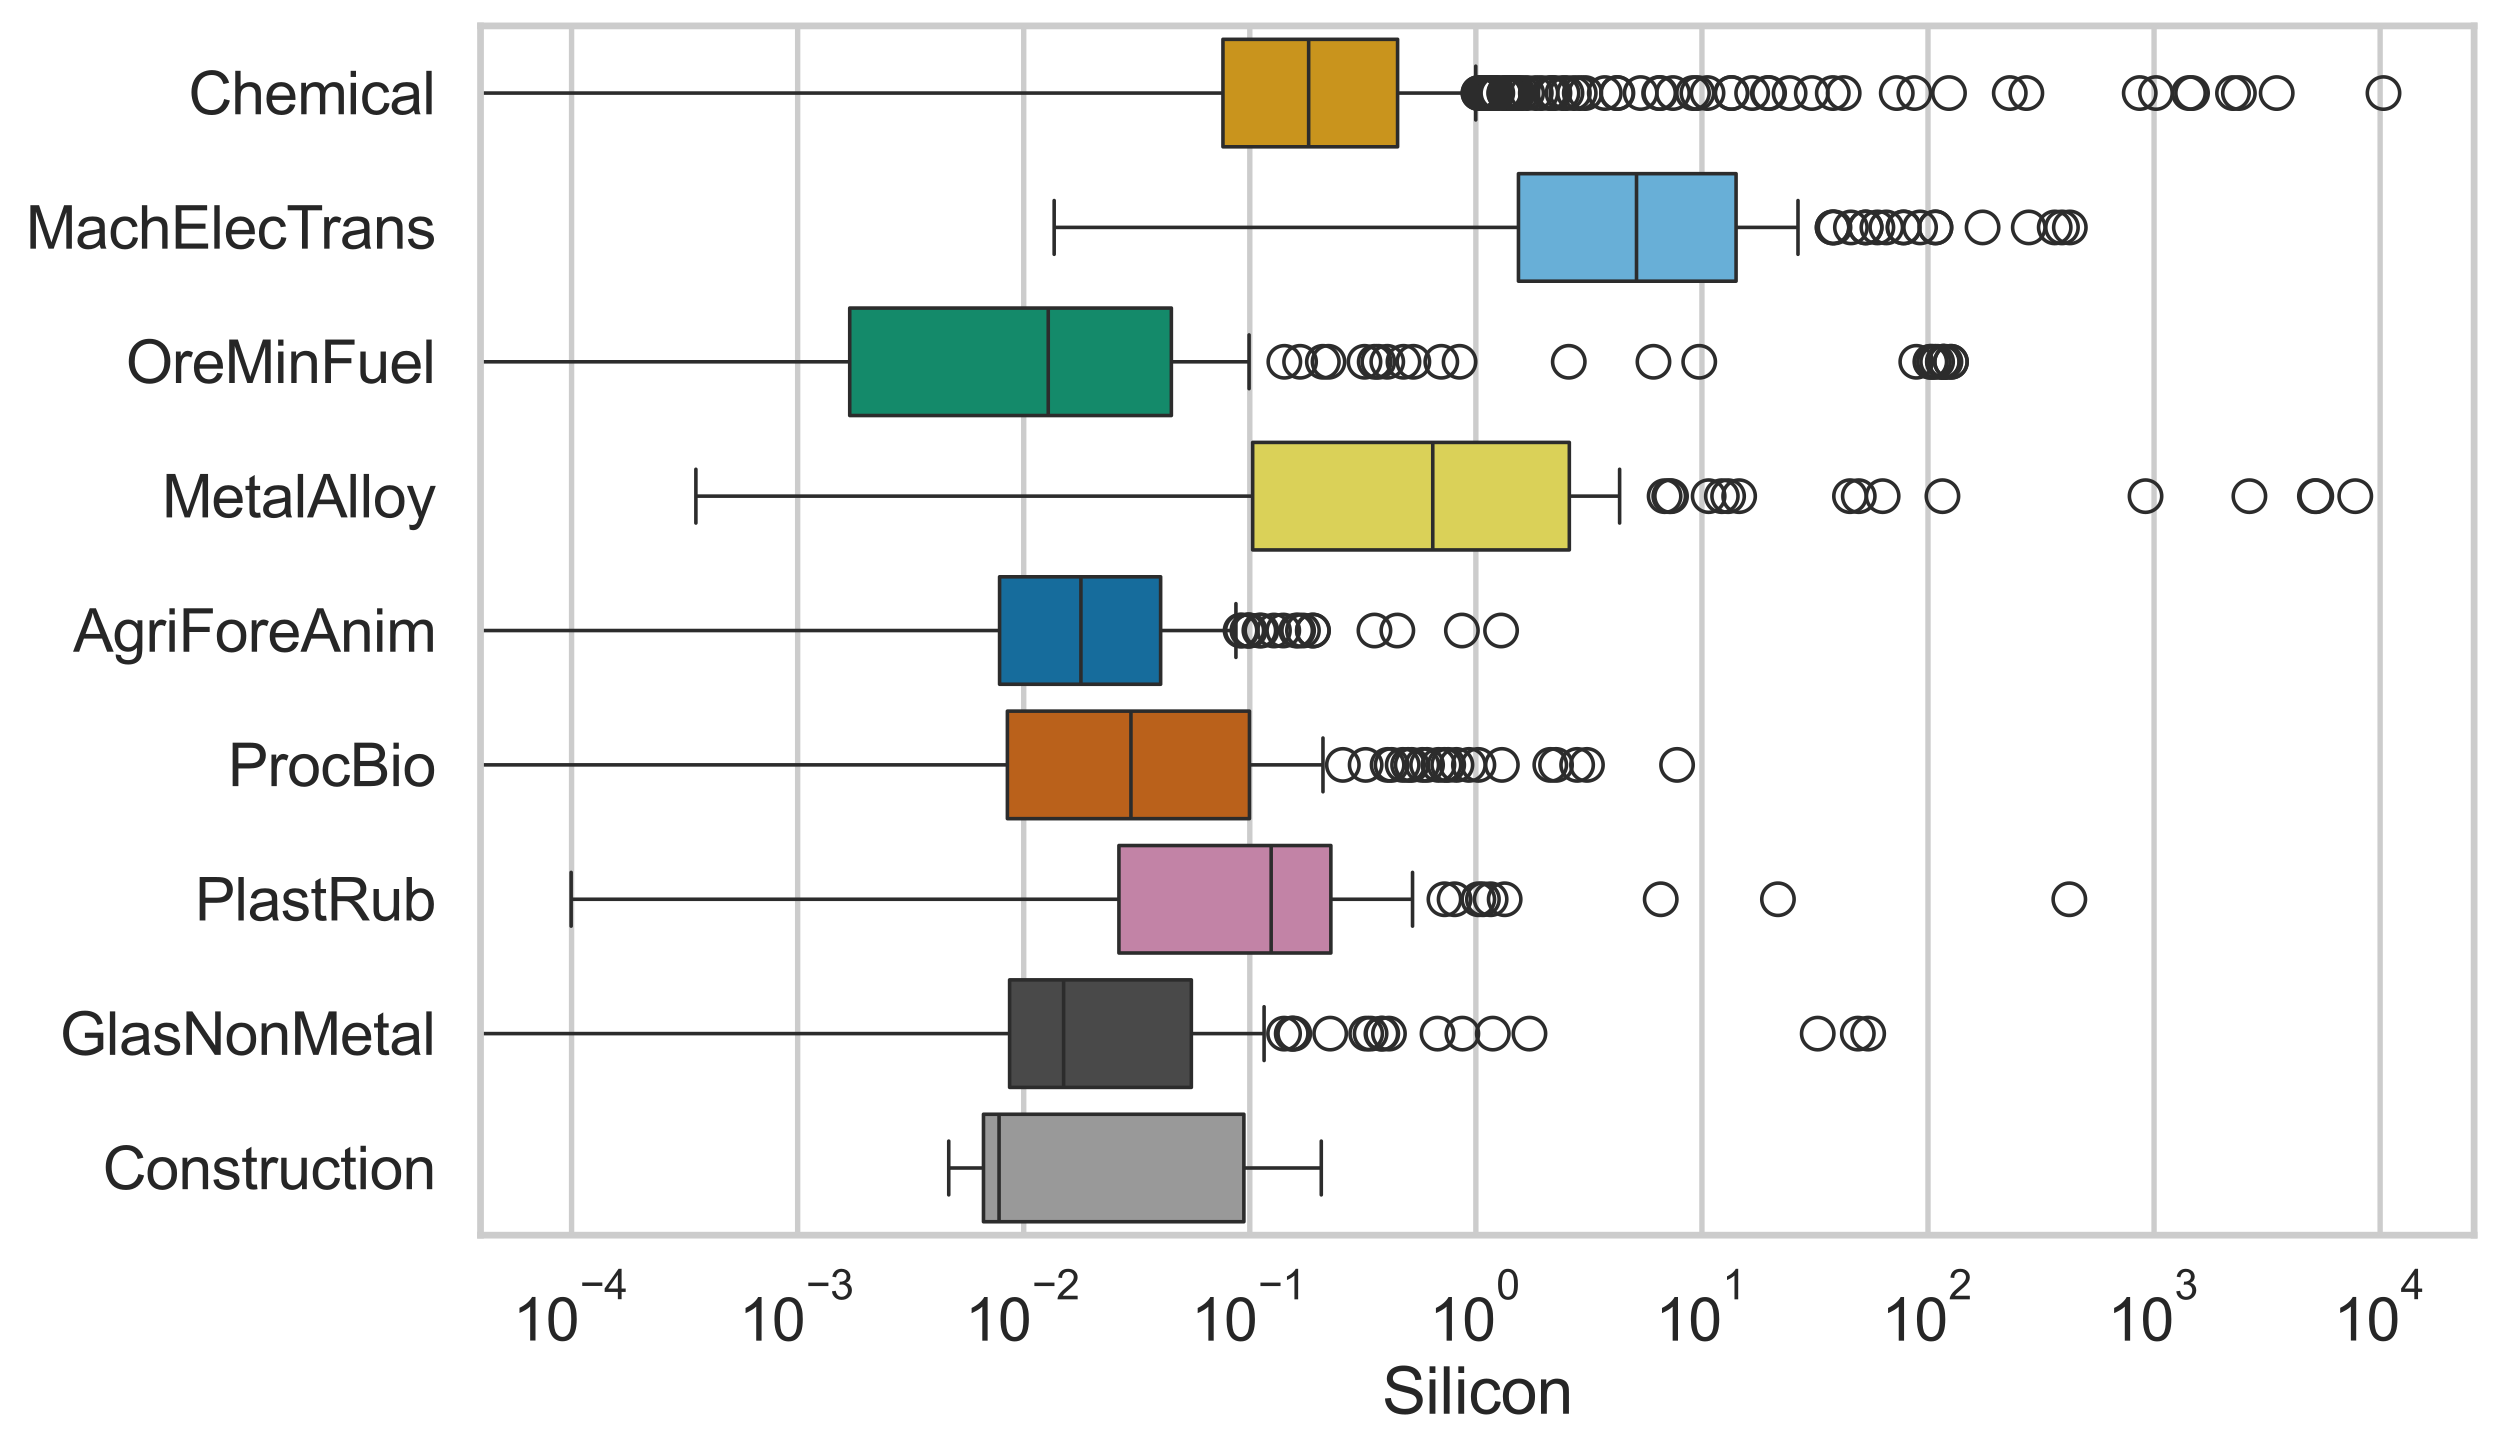 <?xml version="1.0" encoding="utf-8" standalone="no"?>
<!DOCTYPE svg PUBLIC "-//W3C//DTD SVG 1.1//EN"
  "http://www.w3.org/Graphics/SVG/1.1/DTD/svg11.dtd">
<svg xmlns:xlink="http://www.w3.org/1999/xlink" width="695.577pt" height="404.121pt" viewBox="0 0 695.577 404.121" xmlns="http://www.w3.org/2000/svg" version="1.1">
 <defs>
  <style type="text/css">*{stroke-linejoin: round; stroke-linecap: butt}</style>
 </defs>
 <g id="figure_1">
  <g id="patch_1">
   <path d="M 0 404.121 
L 695.577 404.121 
L 695.577 0 
L 0 0 
z
" style="fill: #ffffff"/>
  </g>
  <g id="axes_1">
   <g id="patch_2">
    <path d="M 133.697 343.665 
L 688.377 343.665 
L 688.377 7.2 
L 133.697 7.2 
z
" style="fill: #ffffff"/>
   </g>
   <g id="matplotlib.axis_1">
    <g id="xtick_1">
     <g id="line2d_1">
      <path d="M 159.033 343.665 
L 159.033 7.2 
" clip-path="url(#p1b2b137089)" style="fill: none; stroke: #cccccc; stroke-width: 1.5; stroke-linecap: round"/>
     </g>
     <g id="text_1">
      <!-- $\mathdefault{10^{-4}}$ -->
      <g style="fill: #262626" transform="translate(142.698 373.015) scale(0.165 -0.165)">
       <defs>
        <path id="ArialMT-31" d="M 2384 0 
L 1822 0 
L 1822 3584 
Q 1619 3391 1289 3197 
Q 959 3003 697 2906 
L 697 3450 
Q 1169 3672 1522 3987 
Q 1875 4303 2022 4600 
L 2384 4600 
L 2384 0 
z
" transform="scale(0.016)"/>
        <path id="ArialMT-30" d="M 266 2259 
Q 266 3072 433 3567 
Q 600 4063 929 4331 
Q 1259 4600 1759 4600 
Q 2128 4600 2406 4451 
Q 2684 4303 2865 4023 
Q 3047 3744 3150 3342 
Q 3253 2941 3253 2259 
Q 3253 1453 3087 958 
Q 2922 463 2592 192 
Q 2263 -78 1759 -78 
Q 1097 -78 719 397 
Q 266 969 266 2259 
z
M 844 2259 
Q 844 1131 1108 757 
Q 1372 384 1759 384 
Q 2147 384 2411 759 
Q 2675 1134 2675 2259 
Q 2675 3391 2411 3762 
Q 2147 4134 1753 4134 
Q 1366 4134 1134 3806 
Q 844 3388 844 2259 
z
" transform="scale(0.016)"/>
        <path id="ArialMT-2212" d="M 3381 1997 
L 356 1997 
L 356 2522 
L 3381 2522 
L 3381 1997 
z
" transform="scale(0.016)"/>
        <path id="ArialMT-34" d="M 2069 0 
L 2069 1097 
L 81 1097 
L 81 1613 
L 2172 4581 
L 2631 4581 
L 2631 1613 
L 3250 1613 
L 3250 1097 
L 2631 1097 
L 2631 0 
L 2069 0 
z
M 2069 1613 
L 2069 3678 
L 634 1613 
L 2069 1613 
z
" transform="scale(0.016)"/>
       </defs>
       <use xlink:href="#ArialMT-31" transform="translate(0 0.202)"/>
       <use xlink:href="#ArialMT-30" transform="translate(55.615 0.202)"/>
       <use xlink:href="#ArialMT-2212" transform="translate(112.973 69.895) scale(0.7)"/>
       <use xlink:href="#ArialMT-34" transform="translate(153.852 69.895) scale(0.7)"/>
      </g>
     </g>
    </g>
    <g id="xtick_2">
     <g id="line2d_2">
      <path d="M 221.932 343.665 
L 221.932 7.2 
" clip-path="url(#p1b2b137089)" style="fill: none; stroke: #cccccc; stroke-width: 1.5; stroke-linecap: round"/>
     </g>
     <g id="text_2">
      <!-- $\mathdefault{10^{-3}}$ -->
      <g style="fill: #262626" transform="translate(205.597 373.18) scale(0.165 -0.165)">
       <defs>
        <path id="ArialMT-33" d="M 269 1209 
L 831 1284 
Q 928 806 1161 595 
Q 1394 384 1728 384 
Q 2125 384 2398 659 
Q 2672 934 2672 1341 
Q 2672 1728 2419 1979 
Q 2166 2231 1775 2231 
Q 1616 2231 1378 2169 
L 1441 2663 
Q 1497 2656 1531 2656 
Q 1891 2656 2178 2843 
Q 2466 3031 2466 3422 
Q 2466 3731 2256 3934 
Q 2047 4138 1716 4138 
Q 1388 4138 1169 3931 
Q 950 3725 888 3313 
L 325 3413 
Q 428 3978 793 4289 
Q 1159 4600 1703 4600 
Q 2078 4600 2393 4439 
Q 2709 4278 2876 4000 
Q 3044 3722 3044 3409 
Q 3044 3113 2884 2869 
Q 2725 2625 2413 2481 
Q 2819 2388 3044 2092 
Q 3269 1797 3269 1353 
Q 3269 753 2831 336 
Q 2394 -81 1725 -81 
Q 1122 -81 723 278 
Q 325 638 269 1209 
z
" transform="scale(0.016)"/>
       </defs>
       <use xlink:href="#ArialMT-31" transform="translate(0 0.994)"/>
       <use xlink:href="#ArialMT-30" transform="translate(55.615 0.994)"/>
       <use xlink:href="#ArialMT-2212" transform="translate(112.973 70.688) scale(0.7)"/>
       <use xlink:href="#ArialMT-33" transform="translate(153.852 70.688) scale(0.7)"/>
      </g>
     </g>
    </g>
    <g id="xtick_3">
     <g id="line2d_3">
      <path d="M 284.831 343.665 
L 284.831 7.2 
" clip-path="url(#p1b2b137089)" style="fill: none; stroke: #cccccc; stroke-width: 1.5; stroke-linecap: round"/>
     </g>
     <g id="text_3">
      <!-- $\mathdefault{10^{-2}}$ -->
      <g style="fill: #262626" transform="translate(268.496 373.18) scale(0.165 -0.165)">
       <defs>
        <path id="ArialMT-32" d="M 3222 541 
L 3222 0 
L 194 0 
Q 188 203 259 391 
Q 375 700 629 1000 
Q 884 1300 1366 1694 
Q 2113 2306 2375 2664 
Q 2638 3022 2638 3341 
Q 2638 3675 2398 3904 
Q 2159 4134 1775 4134 
Q 1369 4134 1125 3890 
Q 881 3647 878 3216 
L 300 3275 
Q 359 3922 746 4261 
Q 1134 4600 1788 4600 
Q 2447 4600 2831 4234 
Q 3216 3869 3216 3328 
Q 3216 3053 3103 2787 
Q 2991 2522 2730 2228 
Q 2469 1934 1863 1422 
Q 1356 997 1212 845 
Q 1069 694 975 541 
L 3222 541 
z
" transform="scale(0.016)"/>
       </defs>
       <use xlink:href="#ArialMT-31" transform="translate(0 0.994)"/>
       <use xlink:href="#ArialMT-30" transform="translate(55.615 0.994)"/>
       <use xlink:href="#ArialMT-2212" transform="translate(112.973 70.688) scale(0.7)"/>
       <use xlink:href="#ArialMT-32" transform="translate(153.852 70.688) scale(0.7)"/>
      </g>
     </g>
    </g>
    <g id="xtick_4">
     <g id="line2d_4">
      <path d="M 347.73 343.665 
L 347.73 7.2 
" clip-path="url(#p1b2b137089)" style="fill: none; stroke: #cccccc; stroke-width: 1.5; stroke-linecap: round"/>
     </g>
     <g id="text_4">
      <!-- $\mathdefault{10^{-1}}$ -->
      <g style="fill: #262626" transform="translate(331.395 373.18) scale(0.165 -0.165)">
       <use xlink:href="#ArialMT-31" transform="translate(0 0.994)"/>
       <use xlink:href="#ArialMT-30" transform="translate(55.615 0.994)"/>
       <use xlink:href="#ArialMT-2212" transform="translate(112.973 70.688) scale(0.7)"/>
       <use xlink:href="#ArialMT-31" transform="translate(153.852 70.688) scale(0.7)"/>
      </g>
     </g>
    </g>
    <g id="xtick_5">
     <g id="line2d_5">
      <path d="M 410.63 343.665 
L 410.63 7.2 
" clip-path="url(#p1b2b137089)" style="fill: none; stroke: #cccccc; stroke-width: 1.5; stroke-linecap: round"/>
     </g>
     <g id="text_5">
      <!-- $\mathdefault{10^{0}}$ -->
      <g style="fill: #262626" transform="translate(397.677 373.18) scale(0.165 -0.165)">
       <use xlink:href="#ArialMT-31" transform="translate(0 0.994)"/>
       <use xlink:href="#ArialMT-30" transform="translate(55.615 0.994)"/>
       <use xlink:href="#ArialMT-30" transform="translate(112.973 70.688) scale(0.7)"/>
      </g>
     </g>
    </g>
    <g id="xtick_6">
     <g id="line2d_6">
      <path d="M 473.529 343.665 
L 473.529 7.2 
" clip-path="url(#p1b2b137089)" style="fill: none; stroke: #cccccc; stroke-width: 1.5; stroke-linecap: round"/>
     </g>
     <g id="text_6">
      <!-- $\mathdefault{10^{1}}$ -->
      <g style="fill: #262626" transform="translate(460.576 373.18) scale(0.165 -0.165)">
       <use xlink:href="#ArialMT-31" transform="translate(0 0.994)"/>
       <use xlink:href="#ArialMT-30" transform="translate(55.615 0.994)"/>
       <use xlink:href="#ArialMT-31" transform="translate(112.973 70.688) scale(0.7)"/>
      </g>
     </g>
    </g>
    <g id="xtick_7">
     <g id="line2d_7">
      <path d="M 536.428 343.665 
L 536.428 7.2 
" clip-path="url(#p1b2b137089)" style="fill: none; stroke: #cccccc; stroke-width: 1.5; stroke-linecap: round"/>
     </g>
     <g id="text_7">
      <!-- $\mathdefault{10^{2}}$ -->
      <g style="fill: #262626" transform="translate(523.475 373.18) scale(0.165 -0.165)">
       <use xlink:href="#ArialMT-31" transform="translate(0 0.994)"/>
       <use xlink:href="#ArialMT-30" transform="translate(55.615 0.994)"/>
       <use xlink:href="#ArialMT-32" transform="translate(112.973 70.688) scale(0.7)"/>
      </g>
     </g>
    </g>
    <g id="xtick_8">
     <g id="line2d_8">
      <path d="M 599.327 343.665 
L 599.327 7.2 
" clip-path="url(#p1b2b137089)" style="fill: none; stroke: #cccccc; stroke-width: 1.5; stroke-linecap: round"/>
     </g>
     <g id="text_8">
      <!-- $\mathdefault{10^{3}}$ -->
      <g style="fill: #262626" transform="translate(586.374 373.18) scale(0.165 -0.165)">
       <use xlink:href="#ArialMT-31" transform="translate(0 0.994)"/>
       <use xlink:href="#ArialMT-30" transform="translate(55.615 0.994)"/>
       <use xlink:href="#ArialMT-33" transform="translate(112.973 70.688) scale(0.7)"/>
      </g>
     </g>
    </g>
    <g id="xtick_9">
     <g id="line2d_9">
      <path d="M 662.226 343.665 
L 662.226 7.2 
" clip-path="url(#p1b2b137089)" style="fill: none; stroke: #cccccc; stroke-width: 1.5; stroke-linecap: round"/>
     </g>
     <g id="text_9">
      <!-- $\mathdefault{10^{4}}$ -->
      <g style="fill: #262626" transform="translate(649.274 373.015) scale(0.165 -0.165)">
       <use xlink:href="#ArialMT-31" transform="translate(0 0.202)"/>
       <use xlink:href="#ArialMT-30" transform="translate(55.615 0.202)"/>
       <use xlink:href="#ArialMT-34" transform="translate(112.973 69.895) scale(0.7)"/>
      </g>
     </g>
    </g>
    <g id="xtick_10"/>
    <g id="xtick_11"/>
    <g id="xtick_12"/>
    <g id="xtick_13"/>
    <g id="xtick_14"/>
    <g id="xtick_15"/>
    <g id="xtick_16"/>
    <g id="xtick_17"/>
    <g id="xtick_18"/>
    <g id="xtick_19"/>
    <g id="xtick_20"/>
    <g id="xtick_21"/>
    <g id="xtick_22"/>
    <g id="xtick_23"/>
    <g id="xtick_24"/>
    <g id="xtick_25"/>
    <g id="xtick_26"/>
    <g id="xtick_27"/>
    <g id="xtick_28"/>
    <g id="xtick_29"/>
    <g id="xtick_30"/>
    <g id="xtick_31"/>
    <g id="xtick_32"/>
    <g id="xtick_33"/>
    <g id="xtick_34"/>
    <g id="xtick_35"/>
    <g id="xtick_36"/>
    <g id="xtick_37"/>
    <g id="xtick_38"/>
    <g id="xtick_39"/>
    <g id="xtick_40"/>
    <g id="xtick_41"/>
    <g id="xtick_42"/>
    <g id="xtick_43"/>
    <g id="xtick_44"/>
    <g id="xtick_45"/>
    <g id="xtick_46"/>
    <g id="xtick_47"/>
    <g id="xtick_48"/>
    <g id="xtick_49"/>
    <g id="xtick_50"/>
    <g id="xtick_51"/>
    <g id="xtick_52"/>
    <g id="xtick_53"/>
    <g id="xtick_54"/>
    <g id="xtick_55"/>
    <g id="xtick_56"/>
    <g id="xtick_57"/>
    <g id="xtick_58"/>
    <g id="xtick_59"/>
    <g id="xtick_60"/>
    <g id="xtick_61"/>
    <g id="xtick_62"/>
    <g id="xtick_63"/>
    <g id="xtick_64"/>
    <g id="xtick_65"/>
    <g id="xtick_66"/>
    <g id="xtick_67"/>
    <g id="xtick_68"/>
    <g id="xtick_69"/>
    <g id="xtick_70"/>
    <g id="xtick_71"/>
    <g id="xtick_72"/>
    <g id="xtick_73"/>
    <g id="xtick_74"/>
    <g id="xtick_75"/>
    <g id="xtick_76"/>
    <g id="xtick_77"/>
    <g id="xtick_78"/>
    <g id="xtick_79"/>
    <g id="xtick_80"/>
    <g id="text_10">
     <!-- Silicon -->
     <g style="fill: #262626" transform="translate(384.525 393.344) scale(0.18 -0.18)">
      <defs>
       <path id="ArialMT-53" d="M 288 1472 
L 859 1522 
Q 900 1178 1048 958 
Q 1197 738 1509 602 
Q 1822 466 2213 466 
Q 2559 466 2825 569 
Q 3091 672 3220 851 
Q 3350 1031 3350 1244 
Q 3350 1459 3225 1620 
Q 3100 1781 2813 1891 
Q 2628 1963 1997 2114 
Q 1366 2266 1113 2400 
Q 784 2572 623 2826 
Q 463 3081 463 3397 
Q 463 3744 659 4045 
Q 856 4347 1234 4503 
Q 1613 4659 2075 4659 
Q 2584 4659 2973 4495 
Q 3363 4331 3572 4012 
Q 3781 3694 3797 3291 
L 3216 3247 
Q 3169 3681 2898 3903 
Q 2628 4125 2100 4125 
Q 1550 4125 1298 3923 
Q 1047 3722 1047 3438 
Q 1047 3191 1225 3031 
Q 1400 2872 2139 2705 
Q 2878 2538 3153 2413 
Q 3553 2228 3743 1945 
Q 3934 1663 3934 1294 
Q 3934 928 3725 604 
Q 3516 281 3123 101 
Q 2731 -78 2241 -78 
Q 1619 -78 1198 103 
Q 778 284 539 648 
Q 300 1013 288 1472 
z
" transform="scale(0.016)"/>
       <path id="ArialMT-69" d="M 425 3934 
L 425 4581 
L 988 4581 
L 988 3934 
L 425 3934 
z
M 425 0 
L 425 3319 
L 988 3319 
L 988 0 
L 425 0 
z
" transform="scale(0.016)"/>
       <path id="ArialMT-6c" d="M 409 0 
L 409 4581 
L 972 4581 
L 972 0 
L 409 0 
z
" transform="scale(0.016)"/>
       <path id="ArialMT-63" d="M 2588 1216 
L 3141 1144 
Q 3050 572 2676 248 
Q 2303 -75 1759 -75 
Q 1078 -75 664 370 
Q 250 816 250 1647 
Q 250 2184 428 2587 
Q 606 2991 970 3192 
Q 1334 3394 1763 3394 
Q 2303 3394 2647 3120 
Q 2991 2847 3088 2344 
L 2541 2259 
Q 2463 2594 2264 2762 
Q 2066 2931 1784 2931 
Q 1359 2931 1093 2626 
Q 828 2322 828 1663 
Q 828 994 1084 691 
Q 1341 388 1753 388 
Q 2084 388 2306 591 
Q 2528 794 2588 1216 
z
" transform="scale(0.016)"/>
       <path id="ArialMT-6f" d="M 213 1659 
Q 213 2581 725 3025 
Q 1153 3394 1769 3394 
Q 2453 3394 2887 2945 
Q 3322 2497 3322 1706 
Q 3322 1066 3130 698 
Q 2938 331 2570 128 
Q 2203 -75 1769 -75 
Q 1072 -75 642 372 
Q 213 819 213 1659 
z
M 791 1659 
Q 791 1022 1069 705 
Q 1347 388 1769 388 
Q 2188 388 2466 706 
Q 2744 1025 2744 1678 
Q 2744 2294 2464 2611 
Q 2184 2928 1769 2928 
Q 1347 2928 1069 2612 
Q 791 2297 791 1659 
z
" transform="scale(0.016)"/>
       <path id="ArialMT-6e" d="M 422 0 
L 422 3319 
L 928 3319 
L 928 2847 
Q 1294 3394 1984 3394 
Q 2284 3394 2536 3286 
Q 2788 3178 2913 3003 
Q 3038 2828 3088 2588 
Q 3119 2431 3119 2041 
L 3119 0 
L 2556 0 
L 2556 2019 
Q 2556 2363 2490 2533 
Q 2425 2703 2258 2804 
Q 2091 2906 1866 2906 
Q 1506 2906 1245 2678 
Q 984 2450 984 1813 
L 984 0 
L 422 0 
z
" transform="scale(0.016)"/>
      </defs>
      <use xlink:href="#ArialMT-53"/>
      <use xlink:href="#ArialMT-69" transform="translate(66.699 0)"/>
      <use xlink:href="#ArialMT-6c" transform="translate(88.916 0)"/>
      <use xlink:href="#ArialMT-69" transform="translate(111.133 0)"/>
      <use xlink:href="#ArialMT-63" transform="translate(133.35 0)"/>
      <use xlink:href="#ArialMT-6f" transform="translate(183.35 0)"/>
      <use xlink:href="#ArialMT-6e" transform="translate(238.965 0)"/>
     </g>
    </g>
   </g>
   <g id="matplotlib.axis_2">
    <g id="ytick_1">
     <g id="text_11">
      <!-- Chemical -->
      <g style="fill: #262626" transform="translate(52.428 31.798) scale(0.165 -0.165)">
       <defs>
        <path id="ArialMT-43" d="M 3763 1606 
L 4369 1453 
Q 4178 706 3683 314 
Q 3188 -78 2472 -78 
Q 1731 -78 1267 223 
Q 803 525 561 1097 
Q 319 1669 319 2325 
Q 319 3041 592 3573 
Q 866 4106 1370 4382 
Q 1875 4659 2481 4659 
Q 3169 4659 3637 4309 
Q 4106 3959 4291 3325 
L 3694 3184 
Q 3534 3684 3231 3912 
Q 2928 4141 2469 4141 
Q 1941 4141 1586 3887 
Q 1231 3634 1087 3207 
Q 944 2781 944 2328 
Q 944 1744 1114 1308 
Q 1284 872 1643 656 
Q 2003 441 2422 441 
Q 2931 441 3284 734 
Q 3638 1028 3763 1606 
z
" transform="scale(0.016)"/>
        <path id="ArialMT-68" d="M 422 0 
L 422 4581 
L 984 4581 
L 984 2938 
Q 1378 3394 1978 3394 
Q 2347 3394 2619 3248 
Q 2891 3103 3008 2847 
Q 3125 2591 3125 2103 
L 3125 0 
L 2563 0 
L 2563 2103 
Q 2563 2525 2380 2717 
Q 2197 2909 1863 2909 
Q 1613 2909 1392 2779 
Q 1172 2650 1078 2428 
Q 984 2206 984 1816 
L 984 0 
L 422 0 
z
" transform="scale(0.016)"/>
        <path id="ArialMT-65" d="M 2694 1069 
L 3275 997 
Q 3138 488 2766 206 
Q 2394 -75 1816 -75 
Q 1088 -75 661 373 
Q 234 822 234 1631 
Q 234 2469 665 2931 
Q 1097 3394 1784 3394 
Q 2450 3394 2872 2941 
Q 3294 2488 3294 1666 
Q 3294 1616 3291 1516 
L 816 1516 
Q 847 969 1125 678 
Q 1403 388 1819 388 
Q 2128 388 2347 550 
Q 2566 713 2694 1069 
z
M 847 1978 
L 2700 1978 
Q 2663 2397 2488 2606 
Q 2219 2931 1791 2931 
Q 1403 2931 1139 2672 
Q 875 2413 847 1978 
z
" transform="scale(0.016)"/>
        <path id="ArialMT-6d" d="M 422 0 
L 422 3319 
L 925 3319 
L 925 2853 
Q 1081 3097 1340 3245 
Q 1600 3394 1931 3394 
Q 2300 3394 2536 3241 
Q 2772 3088 2869 2813 
Q 3263 3394 3894 3394 
Q 4388 3394 4653 3120 
Q 4919 2847 4919 2278 
L 4919 0 
L 4359 0 
L 4359 2091 
Q 4359 2428 4304 2576 
Q 4250 2725 4106 2815 
Q 3963 2906 3769 2906 
Q 3419 2906 3187 2673 
Q 2956 2441 2956 1928 
L 2956 0 
L 2394 0 
L 2394 2156 
Q 2394 2531 2256 2718 
Q 2119 2906 1806 2906 
Q 1569 2906 1367 2781 
Q 1166 2656 1075 2415 
Q 984 2175 984 1722 
L 984 0 
L 422 0 
z
" transform="scale(0.016)"/>
        <path id="ArialMT-61" d="M 2588 409 
Q 2275 144 1986 34 
Q 1697 -75 1366 -75 
Q 819 -75 525 192 
Q 231 459 231 875 
Q 231 1119 342 1320 
Q 453 1522 633 1644 
Q 813 1766 1038 1828 
Q 1203 1872 1538 1913 
Q 2219 1994 2541 2106 
Q 2544 2222 2544 2253 
Q 2544 2597 2384 2738 
Q 2169 2928 1744 2928 
Q 1347 2928 1158 2789 
Q 969 2650 878 2297 
L 328 2372 
Q 403 2725 575 2942 
Q 747 3159 1072 3276 
Q 1397 3394 1825 3394 
Q 2250 3394 2515 3294 
Q 2781 3194 2906 3042 
Q 3031 2891 3081 2659 
Q 3109 2516 3109 2141 
L 3109 1391 
Q 3109 606 3145 398 
Q 3181 191 3288 0 
L 2700 0 
Q 2613 175 2588 409 
z
M 2541 1666 
Q 2234 1541 1622 1453 
Q 1275 1403 1131 1340 
Q 988 1278 909 1158 
Q 831 1038 831 891 
Q 831 666 1001 516 
Q 1172 366 1500 366 
Q 1825 366 2078 508 
Q 2331 650 2450 897 
Q 2541 1088 2541 1459 
L 2541 1666 
z
" transform="scale(0.016)"/>
       </defs>
       <use xlink:href="#ArialMT-43"/>
       <use xlink:href="#ArialMT-68" transform="translate(72.217 0)"/>
       <use xlink:href="#ArialMT-65" transform="translate(127.832 0)"/>
       <use xlink:href="#ArialMT-6d" transform="translate(183.447 0)"/>
       <use xlink:href="#ArialMT-69" transform="translate(266.748 0)"/>
       <use xlink:href="#ArialMT-63" transform="translate(288.965 0)"/>
       <use xlink:href="#ArialMT-61" transform="translate(338.965 0)"/>
       <use xlink:href="#ArialMT-6c" transform="translate(394.58 0)"/>
      </g>
     </g>
    </g>
    <g id="ytick_2">
     <g id="text_12">
      <!-- MachElecTrans -->
      <g style="fill: #262626" transform="translate(7.2 69.183) scale(0.165 -0.165)">
       <defs>
        <path id="ArialMT-4d" d="M 475 0 
L 475 4581 
L 1388 4581 
L 2472 1338 
Q 2622 884 2691 659 
Q 2769 909 2934 1394 
L 4031 4581 
L 4847 4581 
L 4847 0 
L 4263 0 
L 4263 3834 
L 2931 0 
L 2384 0 
L 1059 3900 
L 1059 0 
L 475 0 
z
" transform="scale(0.016)"/>
        <path id="ArialMT-45" d="M 506 0 
L 506 4581 
L 3819 4581 
L 3819 4041 
L 1113 4041 
L 1113 2638 
L 3647 2638 
L 3647 2100 
L 1113 2100 
L 1113 541 
L 3925 541 
L 3925 0 
L 506 0 
z
" transform="scale(0.016)"/>
        <path id="ArialMT-54" d="M 1659 0 
L 1659 4041 
L 150 4041 
L 150 4581 
L 3781 4581 
L 3781 4041 
L 2266 4041 
L 2266 0 
L 1659 0 
z
" transform="scale(0.016)"/>
        <path id="ArialMT-72" d="M 416 0 
L 416 3319 
L 922 3319 
L 922 2816 
Q 1116 3169 1280 3281 
Q 1444 3394 1641 3394 
Q 1925 3394 2219 3213 
L 2025 2691 
Q 1819 2813 1613 2813 
Q 1428 2813 1281 2702 
Q 1134 2591 1072 2394 
Q 978 2094 978 1738 
L 978 0 
L 416 0 
z
" transform="scale(0.016)"/>
        <path id="ArialMT-73" d="M 197 991 
L 753 1078 
Q 800 744 1014 566 
Q 1228 388 1613 388 
Q 2000 388 2187 545 
Q 2375 703 2375 916 
Q 2375 1106 2209 1216 
Q 2094 1291 1634 1406 
Q 1016 1563 777 1677 
Q 538 1791 414 1992 
Q 291 2194 291 2438 
Q 291 2659 392 2848 
Q 494 3038 669 3163 
Q 800 3259 1026 3326 
Q 1253 3394 1513 3394 
Q 1903 3394 2198 3281 
Q 2494 3169 2634 2976 
Q 2775 2784 2828 2463 
L 2278 2388 
Q 2241 2644 2061 2787 
Q 1881 2931 1553 2931 
Q 1166 2931 1000 2803 
Q 834 2675 834 2503 
Q 834 2394 903 2306 
Q 972 2216 1119 2156 
Q 1203 2125 1616 2013 
Q 2213 1853 2448 1751 
Q 2684 1650 2818 1456 
Q 2953 1263 2953 975 
Q 2953 694 2789 445 
Q 2625 197 2315 61 
Q 2006 -75 1616 -75 
Q 969 -75 630 194 
Q 291 463 197 991 
z
" transform="scale(0.016)"/>
       </defs>
       <use xlink:href="#ArialMT-4d"/>
       <use xlink:href="#ArialMT-61" transform="translate(83.301 0)"/>
       <use xlink:href="#ArialMT-63" transform="translate(138.916 0)"/>
       <use xlink:href="#ArialMT-68" transform="translate(188.916 0)"/>
       <use xlink:href="#ArialMT-45" transform="translate(244.531 0)"/>
       <use xlink:href="#ArialMT-6c" transform="translate(311.23 0)"/>
       <use xlink:href="#ArialMT-65" transform="translate(333.447 0)"/>
       <use xlink:href="#ArialMT-63" transform="translate(389.062 0)"/>
       <use xlink:href="#ArialMT-54" transform="translate(439.062 0)"/>
       <use xlink:href="#ArialMT-72" transform="translate(496.396 0)"/>
       <use xlink:href="#ArialMT-61" transform="translate(529.697 0)"/>
       <use xlink:href="#ArialMT-6e" transform="translate(585.312 0)"/>
       <use xlink:href="#ArialMT-73" transform="translate(640.928 0)"/>
      </g>
     </g>
    </g>
    <g id="ytick_3">
     <g id="text_13">
      <!-- OreMinFuel -->
      <g style="fill: #262626" transform="translate(35.013 106.568) scale(0.165 -0.165)">
       <defs>
        <path id="ArialMT-4f" d="M 309 2231 
Q 309 3372 921 4017 
Q 1534 4663 2503 4663 
Q 3138 4663 3647 4359 
Q 4156 4056 4423 3514 
Q 4691 2972 4691 2284 
Q 4691 1588 4409 1038 
Q 4128 488 3612 205 
Q 3097 -78 2500 -78 
Q 1853 -78 1343 234 
Q 834 547 571 1087 
Q 309 1628 309 2231 
z
M 934 2222 
Q 934 1394 1379 917 
Q 1825 441 2497 441 
Q 3181 441 3623 922 
Q 4066 1403 4066 2288 
Q 4066 2847 3877 3264 
Q 3688 3681 3323 3911 
Q 2959 4141 2506 4141 
Q 1863 4141 1398 3698 
Q 934 3256 934 2222 
z
" transform="scale(0.016)"/>
        <path id="ArialMT-46" d="M 525 0 
L 525 4581 
L 3616 4581 
L 3616 4041 
L 1131 4041 
L 1131 2622 
L 3281 2622 
L 3281 2081 
L 1131 2081 
L 1131 0 
L 525 0 
z
" transform="scale(0.016)"/>
        <path id="ArialMT-75" d="M 2597 0 
L 2597 488 
Q 2209 -75 1544 -75 
Q 1250 -75 995 37 
Q 741 150 617 320 
Q 494 491 444 738 
Q 409 903 409 1263 
L 409 3319 
L 972 3319 
L 972 1478 
Q 972 1038 1006 884 
Q 1059 663 1231 536 
Q 1403 409 1656 409 
Q 1909 409 2131 539 
Q 2353 669 2445 892 
Q 2538 1116 2538 1541 
L 2538 3319 
L 3100 3319 
L 3100 0 
L 2597 0 
z
" transform="scale(0.016)"/>
       </defs>
       <use xlink:href="#ArialMT-4f"/>
       <use xlink:href="#ArialMT-72" transform="translate(77.783 0)"/>
       <use xlink:href="#ArialMT-65" transform="translate(111.084 0)"/>
       <use xlink:href="#ArialMT-4d" transform="translate(166.699 0)"/>
       <use xlink:href="#ArialMT-69" transform="translate(250 0)"/>
       <use xlink:href="#ArialMT-6e" transform="translate(272.217 0)"/>
       <use xlink:href="#ArialMT-46" transform="translate(327.832 0)"/>
       <use xlink:href="#ArialMT-75" transform="translate(388.916 0)"/>
       <use xlink:href="#ArialMT-65" transform="translate(444.531 0)"/>
       <use xlink:href="#ArialMT-6c" transform="translate(500.146 0)"/>
      </g>
     </g>
    </g>
    <g id="ytick_4">
     <g id="text_14">
      <!-- MetalAlloy -->
      <g style="fill: #262626" transform="translate(45.088 143.953) scale(0.165 -0.165)">
       <defs>
        <path id="ArialMT-74" d="M 1650 503 
L 1731 6 
Q 1494 -44 1306 -44 
Q 1000 -44 831 53 
Q 663 150 594 308 
Q 525 466 525 972 
L 525 2881 
L 113 2881 
L 113 3319 
L 525 3319 
L 525 4141 
L 1084 4478 
L 1084 3319 
L 1650 3319 
L 1650 2881 
L 1084 2881 
L 1084 941 
Q 1084 700 1114 631 
Q 1144 563 1211 522 
Q 1278 481 1403 481 
Q 1497 481 1650 503 
z
" transform="scale(0.016)"/>
        <path id="ArialMT-41" d="M -9 0 
L 1750 4581 
L 2403 4581 
L 4278 0 
L 3588 0 
L 3053 1388 
L 1138 1388 
L 634 0 
L -9 0 
z
M 1313 1881 
L 2866 1881 
L 2388 3150 
Q 2169 3728 2063 4100 
Q 1975 3659 1816 3225 
L 1313 1881 
z
" transform="scale(0.016)"/>
        <path id="ArialMT-79" d="M 397 -1278 
L 334 -750 
Q 519 -800 656 -800 
Q 844 -800 956 -737 
Q 1069 -675 1141 -563 
Q 1194 -478 1313 -144 
Q 1328 -97 1363 -6 
L 103 3319 
L 709 3319 
L 1400 1397 
Q 1534 1031 1641 628 
Q 1738 1016 1872 1384 
L 2581 3319 
L 3144 3319 
L 1881 -56 
Q 1678 -603 1566 -809 
Q 1416 -1088 1222 -1217 
Q 1028 -1347 759 -1347 
Q 597 -1347 397 -1278 
z
" transform="scale(0.016)"/>
       </defs>
       <use xlink:href="#ArialMT-4d"/>
       <use xlink:href="#ArialMT-65" transform="translate(83.301 0)"/>
       <use xlink:href="#ArialMT-74" transform="translate(138.916 0)"/>
       <use xlink:href="#ArialMT-61" transform="translate(166.699 0)"/>
       <use xlink:href="#ArialMT-6c" transform="translate(222.314 0)"/>
       <use xlink:href="#ArialMT-41" transform="translate(244.531 0)"/>
       <use xlink:href="#ArialMT-6c" transform="translate(311.23 0)"/>
       <use xlink:href="#ArialMT-6c" transform="translate(333.447 0)"/>
       <use xlink:href="#ArialMT-6f" transform="translate(355.664 0)"/>
       <use xlink:href="#ArialMT-79" transform="translate(411.279 0)"/>
      </g>
     </g>
    </g>
    <g id="ytick_5">
     <g id="text_15">
      <!-- AgriForeAnim -->
      <g style="fill: #262626" transform="translate(20.341 181.337) scale(0.165 -0.165)">
       <defs>
        <path id="ArialMT-67" d="M 319 -275 
L 866 -356 
Q 900 -609 1056 -725 
Q 1266 -881 1628 -881 
Q 2019 -881 2231 -725 
Q 2444 -569 2519 -288 
Q 2563 -116 2559 434 
Q 2191 0 1641 0 
Q 956 0 581 494 
Q 206 988 206 1678 
Q 206 2153 378 2554 
Q 550 2956 876 3175 
Q 1203 3394 1644 3394 
Q 2231 3394 2613 2919 
L 2613 3319 
L 3131 3319 
L 3131 450 
Q 3131 -325 2973 -648 
Q 2816 -972 2473 -1159 
Q 2131 -1347 1631 -1347 
Q 1038 -1347 672 -1080 
Q 306 -813 319 -275 
z
M 784 1719 
Q 784 1066 1043 766 
Q 1303 466 1694 466 
Q 2081 466 2343 764 
Q 2606 1063 2606 1700 
Q 2606 2309 2336 2618 
Q 2066 2928 1684 2928 
Q 1309 2928 1046 2623 
Q 784 2319 784 1719 
z
" transform="scale(0.016)"/>
       </defs>
       <use xlink:href="#ArialMT-41"/>
       <use xlink:href="#ArialMT-67" transform="translate(66.699 0)"/>
       <use xlink:href="#ArialMT-72" transform="translate(122.314 0)"/>
       <use xlink:href="#ArialMT-69" transform="translate(155.615 0)"/>
       <use xlink:href="#ArialMT-46" transform="translate(177.832 0)"/>
       <use xlink:href="#ArialMT-6f" transform="translate(238.916 0)"/>
       <use xlink:href="#ArialMT-72" transform="translate(294.531 0)"/>
       <use xlink:href="#ArialMT-65" transform="translate(327.832 0)"/>
       <use xlink:href="#ArialMT-41" transform="translate(383.447 0)"/>
       <use xlink:href="#ArialMT-6e" transform="translate(450.146 0)"/>
       <use xlink:href="#ArialMT-69" transform="translate(505.762 0)"/>
       <use xlink:href="#ArialMT-6d" transform="translate(527.979 0)"/>
      </g>
     </g>
    </g>
    <g id="ytick_6">
     <g id="text_16">
      <!-- ProcBio -->
      <g style="fill: #262626" transform="translate(63.424 218.722) scale(0.165 -0.165)">
       <defs>
        <path id="ArialMT-50" d="M 494 0 
L 494 4581 
L 2222 4581 
Q 2678 4581 2919 4538 
Q 3256 4481 3484 4323 
Q 3713 4166 3852 3881 
Q 3991 3597 3991 3256 
Q 3991 2672 3619 2267 
Q 3247 1863 2275 1863 
L 1100 1863 
L 1100 0 
L 494 0 
z
M 1100 2403 
L 2284 2403 
Q 2872 2403 3119 2622 
Q 3366 2841 3366 3238 
Q 3366 3525 3220 3729 
Q 3075 3934 2838 4000 
Q 2684 4041 2272 4041 
L 1100 4041 
L 1100 2403 
z
" transform="scale(0.016)"/>
        <path id="ArialMT-42" d="M 469 0 
L 469 4581 
L 2188 4581 
Q 2713 4581 3030 4442 
Q 3347 4303 3526 4014 
Q 3706 3725 3706 3409 
Q 3706 3116 3547 2856 
Q 3388 2597 3066 2438 
Q 3481 2316 3704 2022 
Q 3928 1728 3928 1328 
Q 3928 1006 3792 729 
Q 3656 453 3456 303 
Q 3256 153 2954 76 
Q 2653 0 2216 0 
L 469 0 
z
M 1075 2656 
L 2066 2656 
Q 2469 2656 2644 2709 
Q 2875 2778 2992 2937 
Q 3109 3097 3109 3338 
Q 3109 3566 3000 3739 
Q 2891 3913 2687 3977 
Q 2484 4041 1991 4041 
L 1075 4041 
L 1075 2656 
z
M 1075 541 
L 2216 541 
Q 2509 541 2628 563 
Q 2838 600 2978 687 
Q 3119 775 3209 942 
Q 3300 1109 3300 1328 
Q 3300 1584 3169 1773 
Q 3038 1963 2805 2039 
Q 2572 2116 2134 2116 
L 1075 2116 
L 1075 541 
z
" transform="scale(0.016)"/>
       </defs>
       <use xlink:href="#ArialMT-50"/>
       <use xlink:href="#ArialMT-72" transform="translate(66.699 0)"/>
       <use xlink:href="#ArialMT-6f" transform="translate(100 0)"/>
       <use xlink:href="#ArialMT-63" transform="translate(155.615 0)"/>
       <use xlink:href="#ArialMT-42" transform="translate(205.615 0)"/>
       <use xlink:href="#ArialMT-69" transform="translate(272.314 0)"/>
       <use xlink:href="#ArialMT-6f" transform="translate(294.531 0)"/>
      </g>
     </g>
    </g>
    <g id="ytick_7">
     <g id="text_17">
      <!-- PlastRub -->
      <g style="fill: #262626" transform="translate(54.248 256.107) scale(0.165 -0.165)">
       <defs>
        <path id="ArialMT-52" d="M 503 0 
L 503 4581 
L 2534 4581 
Q 3147 4581 3465 4457 
Q 3784 4334 3975 4021 
Q 4166 3709 4166 3331 
Q 4166 2844 3850 2509 
Q 3534 2175 2875 2084 
Q 3116 1969 3241 1856 
Q 3506 1613 3744 1247 
L 4541 0 
L 3778 0 
L 3172 953 
Q 2906 1366 2734 1584 
Q 2563 1803 2427 1890 
Q 2291 1978 2150 2013 
Q 2047 2034 1813 2034 
L 1109 2034 
L 1109 0 
L 503 0 
z
M 1109 2559 
L 2413 2559 
Q 2828 2559 3062 2645 
Q 3297 2731 3419 2920 
Q 3541 3109 3541 3331 
Q 3541 3656 3305 3865 
Q 3069 4075 2559 4075 
L 1109 4075 
L 1109 2559 
z
" transform="scale(0.016)"/>
        <path id="ArialMT-62" d="M 941 0 
L 419 0 
L 419 4581 
L 981 4581 
L 981 2947 
Q 1338 3394 1891 3394 
Q 2197 3394 2470 3270 
Q 2744 3147 2920 2923 
Q 3097 2700 3197 2384 
Q 3297 2069 3297 1709 
Q 3297 856 2875 390 
Q 2453 -75 1863 -75 
Q 1275 -75 941 416 
L 941 0 
z
M 934 1684 
Q 934 1088 1097 822 
Q 1363 388 1816 388 
Q 2184 388 2453 708 
Q 2722 1028 2722 1663 
Q 2722 2313 2464 2622 
Q 2206 2931 1841 2931 
Q 1472 2931 1203 2611 
Q 934 2291 934 1684 
z
" transform="scale(0.016)"/>
       </defs>
       <use xlink:href="#ArialMT-50"/>
       <use xlink:href="#ArialMT-6c" transform="translate(66.699 0)"/>
       <use xlink:href="#ArialMT-61" transform="translate(88.916 0)"/>
       <use xlink:href="#ArialMT-73" transform="translate(144.531 0)"/>
       <use xlink:href="#ArialMT-74" transform="translate(194.531 0)"/>
       <use xlink:href="#ArialMT-52" transform="translate(222.314 0)"/>
       <use xlink:href="#ArialMT-75" transform="translate(294.531 0)"/>
       <use xlink:href="#ArialMT-62" transform="translate(350.146 0)"/>
      </g>
     </g>
    </g>
    <g id="ytick_8">
     <g id="text_18">
      <!-- GlasNonMetal -->
      <g style="fill: #262626" transform="translate(16.659 293.492) scale(0.165 -0.165)">
       <defs>
        <path id="ArialMT-47" d="M 2638 1797 
L 2638 2334 
L 4578 2338 
L 4578 638 
Q 4131 281 3656 101 
Q 3181 -78 2681 -78 
Q 2006 -78 1454 211 
Q 903 500 622 1047 
Q 341 1594 341 2269 
Q 341 2938 620 3517 
Q 900 4097 1425 4378 
Q 1950 4659 2634 4659 
Q 3131 4659 3532 4498 
Q 3934 4338 4162 4050 
Q 4391 3763 4509 3300 
L 3963 3150 
Q 3859 3500 3706 3700 
Q 3553 3900 3268 4020 
Q 2984 4141 2638 4141 
Q 2222 4141 1919 4014 
Q 1616 3888 1430 3681 
Q 1244 3475 1141 3228 
Q 966 2803 966 2306 
Q 966 1694 1177 1281 
Q 1388 869 1791 669 
Q 2194 469 2647 469 
Q 3041 469 3416 620 
Q 3791 772 3984 944 
L 3984 1797 
L 2638 1797 
z
" transform="scale(0.016)"/>
        <path id="ArialMT-4e" d="M 488 0 
L 488 4581 
L 1109 4581 
L 3516 984 
L 3516 4581 
L 4097 4581 
L 4097 0 
L 3475 0 
L 1069 3600 
L 1069 0 
L 488 0 
z
" transform="scale(0.016)"/>
       </defs>
       <use xlink:href="#ArialMT-47"/>
       <use xlink:href="#ArialMT-6c" transform="translate(77.783 0)"/>
       <use xlink:href="#ArialMT-61" transform="translate(100 0)"/>
       <use xlink:href="#ArialMT-73" transform="translate(155.615 0)"/>
       <use xlink:href="#ArialMT-4e" transform="translate(205.615 0)"/>
       <use xlink:href="#ArialMT-6f" transform="translate(277.832 0)"/>
       <use xlink:href="#ArialMT-6e" transform="translate(333.447 0)"/>
       <use xlink:href="#ArialMT-4d" transform="translate(389.062 0)"/>
       <use xlink:href="#ArialMT-65" transform="translate(472.363 0)"/>
       <use xlink:href="#ArialMT-74" transform="translate(527.979 0)"/>
       <use xlink:href="#ArialMT-61" transform="translate(555.762 0)"/>
       <use xlink:href="#ArialMT-6c" transform="translate(611.377 0)"/>
      </g>
     </g>
    </g>
    <g id="ytick_9">
     <g id="text_19">
      <!-- Construction -->
      <g style="fill: #262626" transform="translate(28.575 330.877) scale(0.165 -0.165)">
       <use xlink:href="#ArialMT-43"/>
       <use xlink:href="#ArialMT-6f" transform="translate(72.217 0)"/>
       <use xlink:href="#ArialMT-6e" transform="translate(127.832 0)"/>
       <use xlink:href="#ArialMT-73" transform="translate(183.447 0)"/>
       <use xlink:href="#ArialMT-74" transform="translate(233.447 0)"/>
       <use xlink:href="#ArialMT-72" transform="translate(261.23 0)"/>
       <use xlink:href="#ArialMT-75" transform="translate(294.531 0)"/>
       <use xlink:href="#ArialMT-63" transform="translate(350.146 0)"/>
       <use xlink:href="#ArialMT-74" transform="translate(400.146 0)"/>
       <use xlink:href="#ArialMT-69" transform="translate(427.93 0)"/>
       <use xlink:href="#ArialMT-6f" transform="translate(450.146 0)"/>
       <use xlink:href="#ArialMT-6e" transform="translate(505.762 0)"/>
      </g>
     </g>
    </g>
   </g>
   <g id="patch_3">
    <path d="M 340.263 10.938 
L 340.263 40.846 
L 388.852 40.846 
L 388.852 10.938 
L 340.263 10.938 
z
" clip-path="url(#p1b2b137089)" style="fill: #c9941d; stroke: #2c2c2c; stroke-linejoin: miter"/>
   </g>
   <g id="line2d_10">
    <path d="M 340.263 25.892 
L -1 25.892 
" clip-path="url(#p1b2b137089)" style="fill: none; stroke: #2c2c2c"/>
   </g>
   <g id="line2d_11">
    <path d="M 388.852 25.892 
L 410.598 25.892 
" clip-path="url(#p1b2b137089)" style="fill: none; stroke: #2c2c2c"/>
   </g>
   <g id="line2d_12">
    <path clip-path="url(#p1b2b137089)" style="fill: none; stroke: #2c2c2c; stroke-linecap: round"/>
   </g>
   <g id="line2d_13">
    <path d="M 410.598 18.415 
L 410.598 33.369 
" clip-path="url(#p1b2b137089)" style="fill: none; stroke: #2c2c2c; stroke-linecap: round"/>
   </g>
   <g id="line2d_14">
    <defs>
     <path id="mbf20cd390e" d="M 0 4.5 
C 1.193 4.5 2.338 4.026 3.182 3.182 
C 4.026 2.338 4.5 1.193 4.5 0 
C 4.5 -1.193 4.026 -2.338 3.182 -3.182 
C 2.338 -4.026 1.193 -4.5 0 -4.5 
C -1.193 -4.5 -2.338 -4.026 -3.182 -3.182 
C -4.026 -2.338 -4.5 -1.193 -4.5 0 
C -4.5 1.193 -4.026 2.338 -3.182 3.182 
C -2.338 4.026 -1.193 4.5 0 4.5 
z
" style="stroke: #2c2c2c"/>
    </defs>
    <g clip-path="url(#p1b2b137089)">
     <use xlink:href="#mbf20cd390e" x="411.386" y="25.892" style="fill-opacity: 0; stroke: #2c2c2c"/>
     <use xlink:href="#mbf20cd390e" x="471.043" y="25.892" style="fill-opacity: 0; stroke: #2c2c2c"/>
     <use xlink:href="#mbf20cd390e" x="421.256" y="25.892" style="fill-opacity: 0; stroke: #2c2c2c"/>
     <use xlink:href="#mbf20cd390e" x="420.166" y="25.892" style="fill-opacity: 0; stroke: #2c2c2c"/>
     <use xlink:href="#mbf20cd390e" x="491.872" y="25.892" style="fill-opacity: 0; stroke: #2c2c2c"/>
     <use xlink:href="#mbf20cd390e" x="456.472" y="25.892" style="fill-opacity: 0; stroke: #2c2c2c"/>
     <use xlink:href="#mbf20cd390e" x="559.18" y="25.892" style="fill-opacity: 0; stroke: #2c2c2c"/>
     <use xlink:href="#mbf20cd390e" x="441.064" y="25.892" style="fill-opacity: 0; stroke: #2c2c2c"/>
     <use xlink:href="#mbf20cd390e" x="420.75" y="25.892" style="fill-opacity: 0; stroke: #2c2c2c"/>
     <use xlink:href="#mbf20cd390e" x="419.327" y="25.892" style="fill-opacity: 0; stroke: #2c2c2c"/>
     <use xlink:href="#mbf20cd390e" x="415.642" y="25.892" style="fill-opacity: 0; stroke: #2c2c2c"/>
     <use xlink:href="#mbf20cd390e" x="461.61" y="25.892" style="fill-opacity: 0; stroke: #2c2c2c"/>
     <use xlink:href="#mbf20cd390e" x="411.842" y="25.892" style="fill-opacity: 0; stroke: #2c2c2c"/>
     <use xlink:href="#mbf20cd390e" x="411.333" y="25.892" style="fill-opacity: 0; stroke: #2c2c2c"/>
     <use xlink:href="#mbf20cd390e" x="420.463" y="25.892" style="fill-opacity: 0; stroke: #2c2c2c"/>
     <use xlink:href="#mbf20cd390e" x="431.919" y="25.892" style="fill-opacity: 0; stroke: #2c2c2c"/>
     <use xlink:href="#mbf20cd390e" x="609.048" y="25.892" style="fill-opacity: 0; stroke: #2c2c2c"/>
     <use xlink:href="#mbf20cd390e" x="461.929" y="25.892" style="fill-opacity: 0; stroke: #2c2c2c"/>
     <use xlink:href="#mbf20cd390e" x="532.633" y="25.892" style="fill-opacity: 0; stroke: #2c2c2c"/>
     <use xlink:href="#mbf20cd390e" x="413.181" y="25.892" style="fill-opacity: 0; stroke: #2c2c2c"/>
     <use xlink:href="#mbf20cd390e" x="563.796" y="25.892" style="fill-opacity: 0; stroke: #2c2c2c"/>
     <use xlink:href="#mbf20cd390e" x="413.933" y="25.892" style="fill-opacity: 0; stroke: #2c2c2c"/>
     <use xlink:href="#mbf20cd390e" x="415.667" y="25.892" style="fill-opacity: 0; stroke: #2c2c2c"/>
     <use xlink:href="#mbf20cd390e" x="487.498" y="25.892" style="fill-opacity: 0; stroke: #2c2c2c"/>
     <use xlink:href="#mbf20cd390e" x="411.603" y="25.892" style="fill-opacity: 0; stroke: #2c2c2c"/>
     <use xlink:href="#mbf20cd390e" x="622.929" y="25.892" style="fill-opacity: 0; stroke: #2c2c2c"/>
     <use xlink:href="#mbf20cd390e" x="416.155" y="25.892" style="fill-opacity: 0; stroke: #2c2c2c"/>
     <use xlink:href="#mbf20cd390e" x="663.164" y="25.892" style="fill-opacity: 0; stroke: #2c2c2c"/>
     <use xlink:href="#mbf20cd390e" x="415.278" y="25.892" style="fill-opacity: 0; stroke: #2c2c2c"/>
     <use xlink:href="#mbf20cd390e" x="416.591" y="25.892" style="fill-opacity: 0; stroke: #2c2c2c"/>
     <use xlink:href="#mbf20cd390e" x="418.615" y="25.892" style="fill-opacity: 0; stroke: #2c2c2c"/>
     <use xlink:href="#mbf20cd390e" x="472.273" y="25.892" style="fill-opacity: 0; stroke: #2c2c2c"/>
     <use xlink:href="#mbf20cd390e" x="465.478" y="25.892" style="fill-opacity: 0; stroke: #2c2c2c"/>
     <use xlink:href="#mbf20cd390e" x="449.883" y="25.892" style="fill-opacity: 0; stroke: #2c2c2c"/>
     <use xlink:href="#mbf20cd390e" x="414.107" y="25.892" style="fill-opacity: 0; stroke: #2c2c2c"/>
     <use xlink:href="#mbf20cd390e" x="481.787" y="25.892" style="fill-opacity: 0; stroke: #2c2c2c"/>
     <use xlink:href="#mbf20cd390e" x="434.754" y="25.892" style="fill-opacity: 0; stroke: #2c2c2c"/>
     <use xlink:href="#mbf20cd390e" x="413.012" y="25.892" style="fill-opacity: 0; stroke: #2c2c2c"/>
     <use xlink:href="#mbf20cd390e" x="427.307" y="25.892" style="fill-opacity: 0; stroke: #2c2c2c"/>
     <use xlink:href="#mbf20cd390e" x="504.097" y="25.892" style="fill-opacity: 0; stroke: #2c2c2c"/>
     <use xlink:href="#mbf20cd390e" x="527.743" y="25.892" style="fill-opacity: 0; stroke: #2c2c2c"/>
     <use xlink:href="#mbf20cd390e" x="431.151" y="25.892" style="fill-opacity: 0; stroke: #2c2c2c"/>
     <use xlink:href="#mbf20cd390e" x="633.45" y="25.892" style="fill-opacity: 0; stroke: #2c2c2c"/>
     <use xlink:href="#mbf20cd390e" x="437.913" y="25.892" style="fill-opacity: 0; stroke: #2c2c2c"/>
     <use xlink:href="#mbf20cd390e" x="450.017" y="25.892" style="fill-opacity: 0; stroke: #2c2c2c"/>
     <use xlink:href="#mbf20cd390e" x="421.975" y="25.892" style="fill-opacity: 0; stroke: #2c2c2c"/>
     <use xlink:href="#mbf20cd390e" x="412.309" y="25.892" style="fill-opacity: 0; stroke: #2c2c2c"/>
     <use xlink:href="#mbf20cd390e" x="621.288" y="25.892" style="fill-opacity: 0; stroke: #2c2c2c"/>
     <use xlink:href="#mbf20cd390e" x="422.395" y="25.892" style="fill-opacity: 0; stroke: #2c2c2c"/>
     <use xlink:href="#mbf20cd390e" x="481.697" y="25.892" style="fill-opacity: 0; stroke: #2c2c2c"/>
     <use xlink:href="#mbf20cd390e" x="435.841" y="25.892" style="fill-opacity: 0; stroke: #2c2c2c"/>
     <use xlink:href="#mbf20cd390e" x="509.931" y="25.892" style="fill-opacity: 0; stroke: #2c2c2c"/>
     <use xlink:href="#mbf20cd390e" x="609.893" y="25.892" style="fill-opacity: 0; stroke: #2c2c2c"/>
     <use xlink:href="#mbf20cd390e" x="595.342" y="25.892" style="fill-opacity: 0; stroke: #2c2c2c"/>
     <use xlink:href="#mbf20cd390e" x="421.011" y="25.892" style="fill-opacity: 0; stroke: #2c2c2c"/>
     <use xlink:href="#mbf20cd390e" x="412.523" y="25.892" style="fill-opacity: 0; stroke: #2c2c2c"/>
     <use xlink:href="#mbf20cd390e" x="414.589" y="25.892" style="fill-opacity: 0; stroke: #2c2c2c"/>
     <use xlink:href="#mbf20cd390e" x="421.649" y="25.892" style="fill-opacity: 0; stroke: #2c2c2c"/>
     <use xlink:href="#mbf20cd390e" x="416.326" y="25.892" style="fill-opacity: 0; stroke: #2c2c2c"/>
     <use xlink:href="#mbf20cd390e" x="599.868" y="25.892" style="fill-opacity: 0; stroke: #2c2c2c"/>
     <use xlink:href="#mbf20cd390e" x="418.514" y="25.892" style="fill-opacity: 0; stroke: #2c2c2c"/>
     <use xlink:href="#mbf20cd390e" x="542.266" y="25.892" style="fill-opacity: 0; stroke: #2c2c2c"/>
     <use xlink:href="#mbf20cd390e" x="512.966" y="25.892" style="fill-opacity: 0; stroke: #2c2c2c"/>
     <use xlink:href="#mbf20cd390e" x="432.495" y="25.892" style="fill-opacity: 0; stroke: #2c2c2c"/>
     <use xlink:href="#mbf20cd390e" x="428.888" y="25.892" style="fill-opacity: 0; stroke: #2c2c2c"/>
     <use xlink:href="#mbf20cd390e" x="492.221" y="25.892" style="fill-opacity: 0; stroke: #2c2c2c"/>
     <use xlink:href="#mbf20cd390e" x="419.962" y="25.892" style="fill-opacity: 0; stroke: #2c2c2c"/>
     <use xlink:href="#mbf20cd390e" x="423.568" y="25.892" style="fill-opacity: 0; stroke: #2c2c2c"/>
     <use xlink:href="#mbf20cd390e" x="475.087" y="25.892" style="fill-opacity: 0; stroke: #2c2c2c"/>
     <use xlink:href="#mbf20cd390e" x="419.139" y="25.892" style="fill-opacity: 0; stroke: #2c2c2c"/>
     <use xlink:href="#mbf20cd390e" x="421.124" y="25.892" style="fill-opacity: 0; stroke: #2c2c2c"/>
     <use xlink:href="#mbf20cd390e" x="424.908" y="25.892" style="fill-opacity: 0; stroke: #2c2c2c"/>
     <use xlink:href="#mbf20cd390e" x="497.921" y="25.892" style="fill-opacity: 0; stroke: #2c2c2c"/>
     <use xlink:href="#mbf20cd390e" x="439.538" y="25.892" style="fill-opacity: 0; stroke: #2c2c2c"/>
     <use xlink:href="#mbf20cd390e" x="421.256" y="25.892" style="fill-opacity: 0; stroke: #2c2c2c"/>
     <use xlink:href="#mbf20cd390e" x="446.498" y="25.892" style="fill-opacity: 0; stroke: #2c2c2c"/>
    </g>
   </g>
   <g id="patch_4">
    <path d="M 422.482 48.323 
L 422.482 78.231 
L 483.028 78.231 
L 483.028 48.323 
L 422.482 48.323 
z
" clip-path="url(#p1b2b137089)" style="fill: #68afd7; stroke: #2c2c2c; stroke-linejoin: miter"/>
   </g>
   <g id="line2d_15">
    <path d="M 422.482 63.277 
L 293.302 63.277 
" clip-path="url(#p1b2b137089)" style="fill: none; stroke: #2c2c2c"/>
   </g>
   <g id="line2d_16">
    <path d="M 483.028 63.277 
L 500.257 63.277 
" clip-path="url(#p1b2b137089)" style="fill: none; stroke: #2c2c2c"/>
   </g>
   <g id="line2d_17">
    <path d="M 293.302 55.8 
L 293.302 70.754 
" clip-path="url(#p1b2b137089)" style="fill: none; stroke: #2c2c2c; stroke-linecap: round"/>
   </g>
   <g id="line2d_18">
    <path d="M 500.257 55.8 
L 500.257 70.754 
" clip-path="url(#p1b2b137089)" style="fill: none; stroke: #2c2c2c; stroke-linecap: round"/>
   </g>
   <g id="line2d_19">
    <g clip-path="url(#p1b2b137089)">
     <use xlink:href="#mbf20cd390e" x="529.595" y="63.277" style="fill-opacity: 0; stroke: #2c2c2c"/>
     <use xlink:href="#mbf20cd390e" x="534.222" y="63.277" style="fill-opacity: 0; stroke: #2c2c2c"/>
     <use xlink:href="#mbf20cd390e" x="510.416" y="63.277" style="fill-opacity: 0; stroke: #2c2c2c"/>
     <use xlink:href="#mbf20cd390e" x="551.616" y="63.277" style="fill-opacity: 0; stroke: #2c2c2c"/>
     <use xlink:href="#mbf20cd390e" x="509.888" y="63.277" style="fill-opacity: 0; stroke: #2c2c2c"/>
     <use xlink:href="#mbf20cd390e" x="538.517" y="63.277" style="fill-opacity: 0; stroke: #2c2c2c"/>
     <use xlink:href="#mbf20cd390e" x="514.978" y="63.277" style="fill-opacity: 0; stroke: #2c2c2c"/>
     <use xlink:href="#mbf20cd390e" x="538.493" y="63.277" style="fill-opacity: 0; stroke: #2c2c2c"/>
     <use xlink:href="#mbf20cd390e" x="509.888" y="63.277" style="fill-opacity: 0; stroke: #2c2c2c"/>
     <use xlink:href="#mbf20cd390e" x="564.471" y="63.277" style="fill-opacity: 0; stroke: #2c2c2c"/>
     <use xlink:href="#mbf20cd390e" x="571.684" y="63.277" style="fill-opacity: 0; stroke: #2c2c2c"/>
     <use xlink:href="#mbf20cd390e" x="519.071" y="63.277" style="fill-opacity: 0; stroke: #2c2c2c"/>
     <use xlink:href="#mbf20cd390e" x="575.888" y="63.277" style="fill-opacity: 0; stroke: #2c2c2c"/>
     <use xlink:href="#mbf20cd390e" x="519.099" y="63.277" style="fill-opacity: 0; stroke: #2c2c2c"/>
     <use xlink:href="#mbf20cd390e" x="522.351" y="63.277" style="fill-opacity: 0; stroke: #2c2c2c"/>
     <use xlink:href="#mbf20cd390e" x="529.681" y="63.277" style="fill-opacity: 0; stroke: #2c2c2c"/>
     <use xlink:href="#mbf20cd390e" x="524.823" y="63.277" style="fill-opacity: 0; stroke: #2c2c2c"/>
     <use xlink:href="#mbf20cd390e" x="573.704" y="63.277" style="fill-opacity: 0; stroke: #2c2c2c"/>
    </g>
   </g>
   <g id="patch_5">
    <path d="M 236.42 85.708 
L 236.42 115.616 
L 325.908 115.616 
L 325.908 85.708 
L 236.42 85.708 
z
" clip-path="url(#p1b2b137089)" style="fill: #148a6a; stroke: #2c2c2c; stroke-linejoin: miter"/>
   </g>
   <g id="line2d_20">
    <path d="M 236.42 100.662 
L -1 100.662 
" clip-path="url(#p1b2b137089)" style="fill: none; stroke: #2c2c2c"/>
   </g>
   <g id="line2d_21">
    <path d="M 325.908 100.662 
L 347.534 100.662 
" clip-path="url(#p1b2b137089)" style="fill: none; stroke: #2c2c2c"/>
   </g>
   <g id="line2d_22">
    <path clip-path="url(#p1b2b137089)" style="fill: none; stroke: #2c2c2c; stroke-linecap: round"/>
   </g>
   <g id="line2d_23">
    <path d="M 347.534 93.185 
L 347.534 108.139 
" clip-path="url(#p1b2b137089)" style="fill: none; stroke: #2c2c2c; stroke-linecap: round"/>
   </g>
   <g id="line2d_24">
    <g clip-path="url(#p1b2b137089)">
     <use xlink:href="#mbf20cd390e" x="538.966" y="100.662" style="fill-opacity: 0; stroke: #2c2c2c"/>
     <use xlink:href="#mbf20cd390e" x="369.634" y="100.662" style="fill-opacity: 0; stroke: #2c2c2c"/>
     <use xlink:href="#mbf20cd390e" x="406.097" y="100.662" style="fill-opacity: 0; stroke: #2c2c2c"/>
     <use xlink:href="#mbf20cd390e" x="361.727" y="100.662" style="fill-opacity: 0; stroke: #2c2c2c"/>
     <use xlink:href="#mbf20cd390e" x="537.237" y="100.662" style="fill-opacity: 0; stroke: #2c2c2c"/>
     <use xlink:href="#mbf20cd390e" x="540.726" y="100.662" style="fill-opacity: 0; stroke: #2c2c2c"/>
     <use xlink:href="#mbf20cd390e" x="537.085" y="100.662" style="fill-opacity: 0; stroke: #2c2c2c"/>
     <use xlink:href="#mbf20cd390e" x="540.727" y="100.662" style="fill-opacity: 0; stroke: #2c2c2c"/>
     <use xlink:href="#mbf20cd390e" x="540.549" y="100.662" style="fill-opacity: 0; stroke: #2c2c2c"/>
     <use xlink:href="#mbf20cd390e" x="368.056" y="100.662" style="fill-opacity: 0; stroke: #2c2c2c"/>
     <use xlink:href="#mbf20cd390e" x="533.167" y="100.662" style="fill-opacity: 0; stroke: #2c2c2c"/>
     <use xlink:href="#mbf20cd390e" x="385.98" y="100.662" style="fill-opacity: 0; stroke: #2c2c2c"/>
     <use xlink:href="#mbf20cd390e" x="460.046" y="100.662" style="fill-opacity: 0; stroke: #2c2c2c"/>
     <use xlink:href="#mbf20cd390e" x="538.098" y="100.662" style="fill-opacity: 0; stroke: #2c2c2c"/>
     <use xlink:href="#mbf20cd390e" x="436.481" y="100.662" style="fill-opacity: 0; stroke: #2c2c2c"/>
     <use xlink:href="#mbf20cd390e" x="393.243" y="100.662" style="fill-opacity: 0; stroke: #2c2c2c"/>
     <use xlink:href="#mbf20cd390e" x="379.643" y="100.662" style="fill-opacity: 0; stroke: #2c2c2c"/>
     <use xlink:href="#mbf20cd390e" x="401.013" y="100.662" style="fill-opacity: 0; stroke: #2c2c2c"/>
     <use xlink:href="#mbf20cd390e" x="540.724" y="100.662" style="fill-opacity: 0; stroke: #2c2c2c"/>
     <use xlink:href="#mbf20cd390e" x="357.347" y="100.662" style="fill-opacity: 0; stroke: #2c2c2c"/>
     <use xlink:href="#mbf20cd390e" x="382.482" y="100.662" style="fill-opacity: 0; stroke: #2c2c2c"/>
     <use xlink:href="#mbf20cd390e" x="541.286" y="100.662" style="fill-opacity: 0; stroke: #2c2c2c"/>
     <use xlink:href="#mbf20cd390e" x="472.778" y="100.662" style="fill-opacity: 0; stroke: #2c2c2c"/>
     <use xlink:href="#mbf20cd390e" x="542.821" y="100.662" style="fill-opacity: 0; stroke: #2c2c2c"/>
     <use xlink:href="#mbf20cd390e" x="383.492" y="100.662" style="fill-opacity: 0; stroke: #2c2c2c"/>
     <use xlink:href="#mbf20cd390e" x="390.488" y="100.662" style="fill-opacity: 0; stroke: #2c2c2c"/>
     <use xlink:href="#mbf20cd390e" x="542.822" y="100.662" style="fill-opacity: 0; stroke: #2c2c2c"/>
    </g>
   </g>
   <g id="patch_6">
    <path d="M 348.529 123.093 
L 348.529 153.001 
L 436.635 153.001 
L 436.635 123.093 
L 348.529 123.093 
z
" clip-path="url(#p1b2b137089)" style="fill: #dad158; stroke: #2c2c2c; stroke-linejoin: miter"/>
   </g>
   <g id="line2d_25">
    <path d="M 348.529 138.047 
L 193.616 138.047 
" clip-path="url(#p1b2b137089)" style="fill: none; stroke: #2c2c2c"/>
   </g>
   <g id="line2d_26">
    <path d="M 436.635 138.047 
L 450.626 138.047 
" clip-path="url(#p1b2b137089)" style="fill: none; stroke: #2c2c2c"/>
   </g>
   <g id="line2d_27">
    <path d="M 193.616 130.57 
L 193.616 145.524 
" clip-path="url(#p1b2b137089)" style="fill: none; stroke: #2c2c2c; stroke-linecap: round"/>
   </g>
   <g id="line2d_28">
    <path d="M 450.626 130.57 
L 450.626 145.524 
" clip-path="url(#p1b2b137089)" style="fill: none; stroke: #2c2c2c; stroke-linecap: round"/>
   </g>
   <g id="line2d_29">
    <g clip-path="url(#p1b2b137089)">
     <use xlink:href="#mbf20cd390e" x="517.167" y="138.047" style="fill-opacity: 0; stroke: #2c2c2c"/>
     <use xlink:href="#mbf20cd390e" x="644.456" y="138.047" style="fill-opacity: 0; stroke: #2c2c2c"/>
     <use xlink:href="#mbf20cd390e" x="464.435" y="138.047" style="fill-opacity: 0; stroke: #2c2c2c"/>
     <use xlink:href="#mbf20cd390e" x="596.955" y="138.047" style="fill-opacity: 0; stroke: #2c2c2c"/>
     <use xlink:href="#mbf20cd390e" x="483.884" y="138.047" style="fill-opacity: 0; stroke: #2c2c2c"/>
     <use xlink:href="#mbf20cd390e" x="655.307" y="138.047" style="fill-opacity: 0; stroke: #2c2c2c"/>
     <use xlink:href="#mbf20cd390e" x="540.447" y="138.047" style="fill-opacity: 0; stroke: #2c2c2c"/>
     <use xlink:href="#mbf20cd390e" x="463.152" y="138.047" style="fill-opacity: 0; stroke: #2c2c2c"/>
     <use xlink:href="#mbf20cd390e" x="523.807" y="138.047" style="fill-opacity: 0; stroke: #2c2c2c"/>
     <use xlink:href="#mbf20cd390e" x="480.813" y="138.047" style="fill-opacity: 0; stroke: #2c2c2c"/>
     <use xlink:href="#mbf20cd390e" x="644.075" y="138.047" style="fill-opacity: 0; stroke: #2c2c2c"/>
     <use xlink:href="#mbf20cd390e" x="514.72" y="138.047" style="fill-opacity: 0; stroke: #2c2c2c"/>
     <use xlink:href="#mbf20cd390e" x="479.067" y="138.047" style="fill-opacity: 0; stroke: #2c2c2c"/>
     <use xlink:href="#mbf20cd390e" x="475.399" y="138.047" style="fill-opacity: 0; stroke: #2c2c2c"/>
     <use xlink:href="#mbf20cd390e" x="625.855" y="138.047" style="fill-opacity: 0; stroke: #2c2c2c"/>
     <use xlink:href="#mbf20cd390e" x="464.935" y="138.047" style="fill-opacity: 0; stroke: #2c2c2c"/>
    </g>
   </g>
   <g id="patch_7">
    <path d="M 278.114 160.478 
L 278.114 190.386 
L 322.924 190.386 
L 322.924 160.478 
L 278.114 160.478 
z
" clip-path="url(#p1b2b137089)" style="fill: #166c9c; stroke: #2c2c2c; stroke-linejoin: miter"/>
   </g>
   <g id="line2d_30">
    <path d="M 278.114 175.432 
L -1 175.432 
" clip-path="url(#p1b2b137089)" style="fill: none; stroke: #2c2c2c"/>
   </g>
   <g id="line2d_31">
    <path d="M 322.924 175.432 
L 343.873 175.432 
" clip-path="url(#p1b2b137089)" style="fill: none; stroke: #2c2c2c"/>
   </g>
   <g id="line2d_32">
    <path clip-path="url(#p1b2b137089)" style="fill: none; stroke: #2c2c2c; stroke-linecap: round"/>
   </g>
   <g id="line2d_33">
    <path d="M 343.873 167.955 
L 343.873 182.909 
" clip-path="url(#p1b2b137089)" style="fill: none; stroke: #2c2c2c; stroke-linecap: round"/>
   </g>
   <g id="line2d_34">
    <g clip-path="url(#p1b2b137089)">
     <use xlink:href="#mbf20cd390e" x="347.498" y="175.432" style="fill-opacity: 0; stroke: #2c2c2c"/>
     <use xlink:href="#mbf20cd390e" x="361.169" y="175.432" style="fill-opacity: 0; stroke: #2c2c2c"/>
     <use xlink:href="#mbf20cd390e" x="417.641" y="175.432" style="fill-opacity: 0; stroke: #2c2c2c"/>
     <use xlink:href="#mbf20cd390e" x="362.522" y="175.432" style="fill-opacity: 0; stroke: #2c2c2c"/>
     <use xlink:href="#mbf20cd390e" x="357.043" y="175.432" style="fill-opacity: 0; stroke: #2c2c2c"/>
     <use xlink:href="#mbf20cd390e" x="360.635" y="175.432" style="fill-opacity: 0; stroke: #2c2c2c"/>
     <use xlink:href="#mbf20cd390e" x="350.402" y="175.432" style="fill-opacity: 0; stroke: #2c2c2c"/>
     <use xlink:href="#mbf20cd390e" x="345.512" y="175.432" style="fill-opacity: 0; stroke: #2c2c2c"/>
     <use xlink:href="#mbf20cd390e" x="365.325" y="175.432" style="fill-opacity: 0; stroke: #2c2c2c"/>
     <use xlink:href="#mbf20cd390e" x="347.049" y="175.432" style="fill-opacity: 0; stroke: #2c2c2c"/>
     <use xlink:href="#mbf20cd390e" x="365.256" y="175.432" style="fill-opacity: 0; stroke: #2c2c2c"/>
     <use xlink:href="#mbf20cd390e" x="406.744" y="175.432" style="fill-opacity: 0; stroke: #2c2c2c"/>
     <use xlink:href="#mbf20cd390e" x="350.967" y="175.432" style="fill-opacity: 0; stroke: #2c2c2c"/>
     <use xlink:href="#mbf20cd390e" x="347.725" y="175.432" style="fill-opacity: 0; stroke: #2c2c2c"/>
     <use xlink:href="#mbf20cd390e" x="345.163" y="175.432" style="fill-opacity: 0; stroke: #2c2c2c"/>
     <use xlink:href="#mbf20cd390e" x="382.417" y="175.432" style="fill-opacity: 0; stroke: #2c2c2c"/>
     <use xlink:href="#mbf20cd390e" x="388.78" y="175.432" style="fill-opacity: 0; stroke: #2c2c2c"/>
     <use xlink:href="#mbf20cd390e" x="354.452" y="175.432" style="fill-opacity: 0; stroke: #2c2c2c"/>
     <use xlink:href="#mbf20cd390e" x="347.405" y="175.432" style="fill-opacity: 0; stroke: #2c2c2c"/>
    </g>
   </g>
   <g id="patch_8">
    <path d="M 280.288 197.863 
L 280.288 227.771 
L 347.637 227.771 
L 347.637 197.863 
L 280.288 197.863 
z
" clip-path="url(#p1b2b137089)" style="fill: #ba611b; stroke: #2c2c2c; stroke-linejoin: miter"/>
   </g>
   <g id="line2d_35">
    <path d="M 280.288 212.817 
L -1 212.817 
" clip-path="url(#p1b2b137089)" style="fill: none; stroke: #2c2c2c"/>
   </g>
   <g id="line2d_36">
    <path d="M 347.637 212.817 
L 368.092 212.817 
" clip-path="url(#p1b2b137089)" style="fill: none; stroke: #2c2c2c"/>
   </g>
   <g id="line2d_37">
    <path clip-path="url(#p1b2b137089)" style="fill: none; stroke: #2c2c2c; stroke-linecap: round"/>
   </g>
   <g id="line2d_38">
    <path d="M 368.092 205.34 
L 368.092 220.294 
" clip-path="url(#p1b2b137089)" style="fill: none; stroke: #2c2c2c; stroke-linecap: round"/>
   </g>
   <g id="line2d_39">
    <g clip-path="url(#p1b2b137089)">
     <use xlink:href="#mbf20cd390e" x="466.615" y="212.817" style="fill-opacity: 0; stroke: #2c2c2c"/>
     <use xlink:href="#mbf20cd390e" x="417.866" y="212.817" style="fill-opacity: 0; stroke: #2c2c2c"/>
     <use xlink:href="#mbf20cd390e" x="387.171" y="212.817" style="fill-opacity: 0; stroke: #2c2c2c"/>
     <use xlink:href="#mbf20cd390e" x="405.227" y="212.817" style="fill-opacity: 0; stroke: #2c2c2c"/>
     <use xlink:href="#mbf20cd390e" x="379.962" y="212.817" style="fill-opacity: 0; stroke: #2c2c2c"/>
     <use xlink:href="#mbf20cd390e" x="438.811" y="212.817" style="fill-opacity: 0; stroke: #2c2c2c"/>
     <use xlink:href="#mbf20cd390e" x="408.691" y="212.817" style="fill-opacity: 0; stroke: #2c2c2c"/>
     <use xlink:href="#mbf20cd390e" x="400.217" y="212.817" style="fill-opacity: 0; stroke: #2c2c2c"/>
     <use xlink:href="#mbf20cd390e" x="373.623" y="212.817" style="fill-opacity: 0; stroke: #2c2c2c"/>
     <use xlink:href="#mbf20cd390e" x="402.938" y="212.817" style="fill-opacity: 0; stroke: #2c2c2c"/>
     <use xlink:href="#mbf20cd390e" x="392.771" y="212.817" style="fill-opacity: 0; stroke: #2c2c2c"/>
     <use xlink:href="#mbf20cd390e" x="395.735" y="212.817" style="fill-opacity: 0; stroke: #2c2c2c"/>
     <use xlink:href="#mbf20cd390e" x="432.943" y="212.817" style="fill-opacity: 0; stroke: #2c2c2c"/>
     <use xlink:href="#mbf20cd390e" x="441.543" y="212.817" style="fill-opacity: 0; stroke: #2c2c2c"/>
     <use xlink:href="#mbf20cd390e" x="391.777" y="212.817" style="fill-opacity: 0; stroke: #2c2c2c"/>
     <use xlink:href="#mbf20cd390e" x="390.271" y="212.817" style="fill-opacity: 0; stroke: #2c2c2c"/>
     <use xlink:href="#mbf20cd390e" x="386.078" y="212.817" style="fill-opacity: 0; stroke: #2c2c2c"/>
     <use xlink:href="#mbf20cd390e" x="401.913" y="212.817" style="fill-opacity: 0; stroke: #2c2c2c"/>
     <use xlink:href="#mbf20cd390e" x="411.336" y="212.817" style="fill-opacity: 0; stroke: #2c2c2c"/>
     <use xlink:href="#mbf20cd390e" x="397.058" y="212.817" style="fill-opacity: 0; stroke: #2c2c2c"/>
     <use xlink:href="#mbf20cd390e" x="431.345" y="212.817" style="fill-opacity: 0; stroke: #2c2c2c"/>
    </g>
   </g>
   <g id="patch_9">
    <path d="M 311.32 235.248 
L 311.32 265.156 
L 370.287 265.156 
L 370.287 235.248 
L 311.32 235.248 
z
" clip-path="url(#p1b2b137089)" style="fill: #c283a6; stroke: #2c2c2c; stroke-linejoin: miter"/>
   </g>
   <g id="line2d_40">
    <path d="M 311.32 250.202 
L 158.91 250.202 
" clip-path="url(#p1b2b137089)" style="fill: none; stroke: #2c2c2c"/>
   </g>
   <g id="line2d_41">
    <path d="M 370.287 250.202 
L 393.012 250.202 
" clip-path="url(#p1b2b137089)" style="fill: none; stroke: #2c2c2c"/>
   </g>
   <g id="line2d_42">
    <path d="M 158.91 242.725 
L 158.91 257.679 
" clip-path="url(#p1b2b137089)" style="fill: none; stroke: #2c2c2c; stroke-linecap: round"/>
   </g>
   <g id="line2d_43">
    <path d="M 393.012 242.725 
L 393.012 257.679 
" clip-path="url(#p1b2b137089)" style="fill: none; stroke: #2c2c2c; stroke-linecap: round"/>
   </g>
   <g id="line2d_44">
    <g clip-path="url(#p1b2b137089)">
     <use xlink:href="#mbf20cd390e" x="418.644" y="250.202" style="fill-opacity: 0; stroke: #2c2c2c"/>
     <use xlink:href="#mbf20cd390e" x="575.748" y="250.202" style="fill-opacity: 0; stroke: #2c2c2c"/>
     <use xlink:href="#mbf20cd390e" x="401.892" y="250.202" style="fill-opacity: 0; stroke: #2c2c2c"/>
     <use xlink:href="#mbf20cd390e" x="414.738" y="250.202" style="fill-opacity: 0; stroke: #2c2c2c"/>
     <use xlink:href="#mbf20cd390e" x="404.712" y="250.202" style="fill-opacity: 0; stroke: #2c2c2c"/>
     <use xlink:href="#mbf20cd390e" x="411.322" y="250.202" style="fill-opacity: 0; stroke: #2c2c2c"/>
     <use xlink:href="#mbf20cd390e" x="412.597" y="250.202" style="fill-opacity: 0; stroke: #2c2c2c"/>
     <use xlink:href="#mbf20cd390e" x="462.065" y="250.202" style="fill-opacity: 0; stroke: #2c2c2c"/>
     <use xlink:href="#mbf20cd390e" x="494.679" y="250.202" style="fill-opacity: 0; stroke: #2c2c2c"/>
    </g>
   </g>
   <g id="patch_10">
    <path d="M 280.904 272.633 
L 280.904 302.541 
L 331.467 302.541 
L 331.467 272.633 
L 280.904 272.633 
z
" clip-path="url(#p1b2b137089)" style="fill: #494949; stroke: #2c2c2c; stroke-linejoin: miter"/>
   </g>
   <g id="line2d_45">
    <path d="M 280.904 287.587 
L -1 287.587 
" clip-path="url(#p1b2b137089)" style="fill: none; stroke: #2c2c2c"/>
   </g>
   <g id="line2d_46">
    <path d="M 331.467 287.587 
L 351.709 287.587 
" clip-path="url(#p1b2b137089)" style="fill: none; stroke: #2c2c2c"/>
   </g>
   <g id="line2d_47">
    <path clip-path="url(#p1b2b137089)" style="fill: none; stroke: #2c2c2c; stroke-linecap: round"/>
   </g>
   <g id="line2d_48">
    <path d="M 351.709 280.11 
L 351.709 295.064 
" clip-path="url(#p1b2b137089)" style="fill: none; stroke: #2c2c2c; stroke-linecap: round"/>
   </g>
   <g id="line2d_49">
    <g clip-path="url(#p1b2b137089)">
     <use xlink:href="#mbf20cd390e" x="425.542" y="287.587" style="fill-opacity: 0; stroke: #2c2c2c"/>
     <use xlink:href="#mbf20cd390e" x="406.879" y="287.587" style="fill-opacity: 0; stroke: #2c2c2c"/>
     <use xlink:href="#mbf20cd390e" x="384.361" y="287.587" style="fill-opacity: 0; stroke: #2c2c2c"/>
     <use xlink:href="#mbf20cd390e" x="359.571" y="287.587" style="fill-opacity: 0; stroke: #2c2c2c"/>
     <use xlink:href="#mbf20cd390e" x="384.591" y="287.587" style="fill-opacity: 0; stroke: #2c2c2c"/>
     <use xlink:href="#mbf20cd390e" x="516.905" y="287.587" style="fill-opacity: 0; stroke: #2c2c2c"/>
     <use xlink:href="#mbf20cd390e" x="399.967" y="287.587" style="fill-opacity: 0; stroke: #2c2c2c"/>
     <use xlink:href="#mbf20cd390e" x="386.451" y="287.587" style="fill-opacity: 0; stroke: #2c2c2c"/>
     <use xlink:href="#mbf20cd390e" x="370.097" y="287.587" style="fill-opacity: 0; stroke: #2c2c2c"/>
     <use xlink:href="#mbf20cd390e" x="381.338" y="287.587" style="fill-opacity: 0; stroke: #2c2c2c"/>
     <use xlink:href="#mbf20cd390e" x="357.266" y="287.587" style="fill-opacity: 0; stroke: #2c2c2c"/>
     <use xlink:href="#mbf20cd390e" x="505.746" y="287.587" style="fill-opacity: 0; stroke: #2c2c2c"/>
     <use xlink:href="#mbf20cd390e" x="380.123" y="287.587" style="fill-opacity: 0; stroke: #2c2c2c"/>
     <use xlink:href="#mbf20cd390e" x="360.096" y="287.587" style="fill-opacity: 0; stroke: #2c2c2c"/>
     <use xlink:href="#mbf20cd390e" x="519.781" y="287.587" style="fill-opacity: 0; stroke: #2c2c2c"/>
     <use xlink:href="#mbf20cd390e" x="415.34" y="287.587" style="fill-opacity: 0; stroke: #2c2c2c"/>
     <use xlink:href="#mbf20cd390e" x="359.396" y="287.587" style="fill-opacity: 0; stroke: #2c2c2c"/>
    </g>
   </g>
   <g id="patch_11">
    <path d="M 273.636 310.018 
L 273.636 339.926 
L 346.086 339.926 
L 346.086 310.018 
L 273.636 310.018 
z
" clip-path="url(#p1b2b137089)" style="fill: #999999; stroke: #2c2c2c; stroke-linejoin: miter"/>
   </g>
   <g id="line2d_50">
    <path d="M 273.636 324.972 
L 263.97 324.972 
" clip-path="url(#p1b2b137089)" style="fill: none; stroke: #2c2c2c"/>
   </g>
   <g id="line2d_51">
    <path d="M 346.086 324.972 
L 367.622 324.972 
" clip-path="url(#p1b2b137089)" style="fill: none; stroke: #2c2c2c"/>
   </g>
   <g id="line2d_52">
    <path d="M 263.97 317.495 
L 263.97 332.449 
" clip-path="url(#p1b2b137089)" style="fill: none; stroke: #2c2c2c; stroke-linecap: round"/>
   </g>
   <g id="line2d_53">
    <path d="M 367.622 317.495 
L 367.622 332.449 
" clip-path="url(#p1b2b137089)" style="fill: none; stroke: #2c2c2c; stroke-linecap: round"/>
   </g>
   <g id="line2d_54"/>
   <g id="line2d_55">
    <path d="M 364.108 10.938 
L 364.108 40.846 
" clip-path="url(#p1b2b137089)" style="fill: none; stroke: #2c2c2c"/>
   </g>
   <g id="line2d_56">
    <path d="M 455.329 48.323 
L 455.329 78.231 
" clip-path="url(#p1b2b137089)" style="fill: none; stroke: #2c2c2c"/>
   </g>
   <g id="line2d_57">
    <path d="M 291.655 85.708 
L 291.655 115.616 
" clip-path="url(#p1b2b137089)" style="fill: none; stroke: #2c2c2c"/>
   </g>
   <g id="line2d_58">
    <path d="M 398.637 123.093 
L 398.637 153.001 
" clip-path="url(#p1b2b137089)" style="fill: none; stroke: #2c2c2c"/>
   </g>
   <g id="line2d_59">
    <path d="M 300.747 160.478 
L 300.747 190.386 
" clip-path="url(#p1b2b137089)" style="fill: none; stroke: #2c2c2c"/>
   </g>
   <g id="line2d_60">
    <path d="M 314.665 197.863 
L 314.665 227.771 
" clip-path="url(#p1b2b137089)" style="fill: none; stroke: #2c2c2c"/>
   </g>
   <g id="line2d_61">
    <path d="M 353.676 235.248 
L 353.676 265.156 
" clip-path="url(#p1b2b137089)" style="fill: none; stroke: #2c2c2c"/>
   </g>
   <g id="line2d_62">
    <path d="M 295.93 272.633 
L 295.93 302.541 
" clip-path="url(#p1b2b137089)" style="fill: none; stroke: #2c2c2c"/>
   </g>
   <g id="line2d_63">
    <path d="M 277.967 310.018 
L 277.967 339.926 
" clip-path="url(#p1b2b137089)" style="fill: none; stroke: #2c2c2c"/>
   </g>
   <g id="patch_12">
    <path d="M 133.697 343.665 
L 133.697 7.2 
" style="fill: none; stroke: #cccccc; stroke-width: 1.875; stroke-linejoin: miter; stroke-linecap: square"/>
   </g>
   <g id="patch_13">
    <path d="M 688.377 343.665 
L 688.377 7.2 
" style="fill: none; stroke: #cccccc; stroke-width: 1.875; stroke-linejoin: miter; stroke-linecap: square"/>
   </g>
   <g id="patch_14">
    <path d="M 133.697 343.665 
L 688.377 343.665 
" style="fill: none; stroke: #cccccc; stroke-width: 1.875; stroke-linejoin: miter; stroke-linecap: square"/>
   </g>
   <g id="patch_15">
    <path d="M 133.697 7.2 
L 688.377 7.2 
" style="fill: none; stroke: #cccccc; stroke-width: 1.875; stroke-linejoin: miter; stroke-linecap: square"/>
   </g>
  </g>
 </g>
 <defs>
  <clipPath id="p1b2b137089">
   <rect x="133.697" y="7.2" width="554.68" height="336.465"/>
  </clipPath>
 </defs>
</svg>
